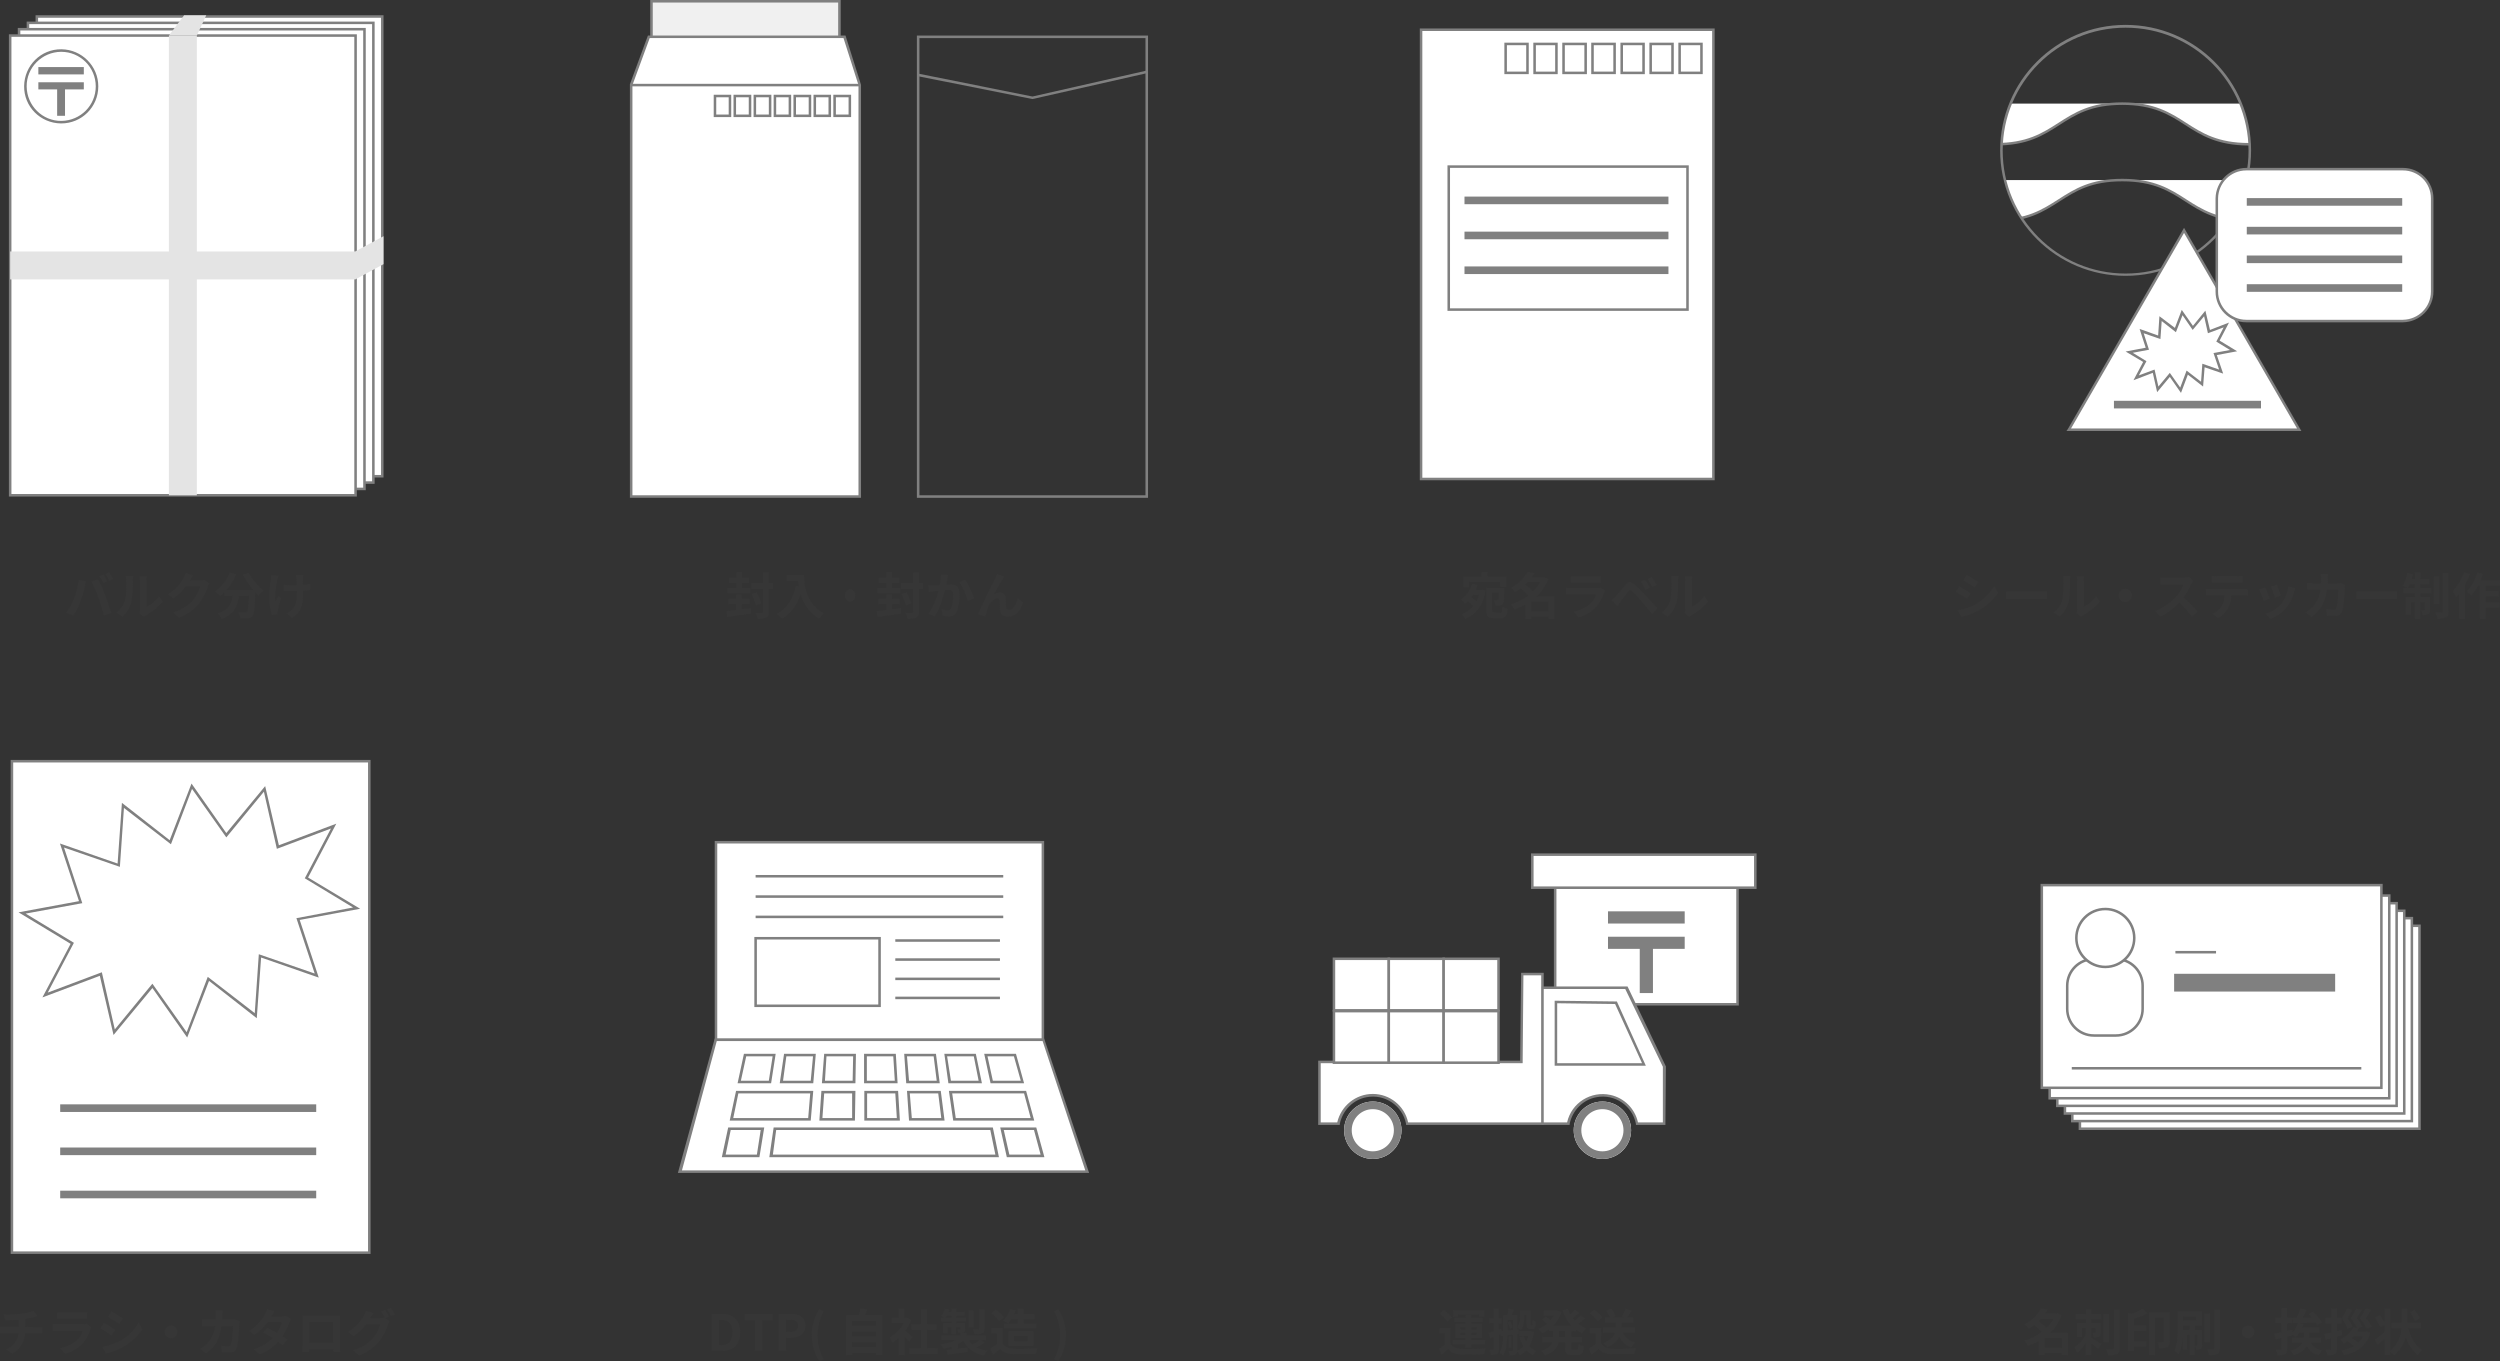 <?xml version="1.0" encoding="utf-8"?>
<!-- Generator: Adobe Illustrator 23.0.2, SVG Export Plug-In . SVG Version: 6.00 Build 0)  -->
<svg version="1.1" id="レイヤー_1" xmlns="http://www.w3.org/2000/svg" xmlns:xlink="http://www.w3.org/1999/xlink" x="0px"
	 y="0px" width="984.3px" height="535.9px" viewBox="0 0 984.3 535.9" style="enable-background:new 0 0 984.3 535.9;"
	 xml:space="preserve">
<rect x="0" y="0" width="984.3" height="535.9" fill="#333333" stroke="none"/>
<style type="text/css">
	.st0{fill:#FFFFFF;stroke:#808080;stroke-miterlimit:10;}
	.st1{fill:#F0F0F0;}
	.st2{fill:#808080;}
	.st3{fill:#FFFFFF;}
	.st4{fill:#E4E4E4;}
	.st5{fill:none;}
	.st6{clip-path:url(#SVGID_2_);}
	.st7{fill:#363636;}
</style>
<title>menu</title>
<g>
	<rect x="14.5" y="6.5" class="st0" width="136" height="181"/>
	<rect x="11" y="9" class="st0" width="136" height="181"/>
	<rect x="7.5" y="11.5" class="st0" width="136" height="181"/>
	<rect x="4" y="14" class="st0" width="136" height="181"/>
	<g>
		<g>
			<rect x="256.5" y="0.5" class="st1" width="74" height="170"/>
			<path class="st2" d="M331,171h-75V0h75V171z M257,170h73V1h-73V170z"/>
		</g>
		<g>
			<polygon class="st3" points="338.5,195.5 248.5,195.5 248.5,33.4 255.5,14.5 332.5,14.5 338.5,33.4 			"/>
			<path class="st2" d="M339,196h-91V33.2l7.1-19.2h77.8l6.1,19.4L339,196L339,196z M249,195h89V33.5L332.1,15h-76.3L249,33.5V195z"
				/>
		</g>
		<path class="st2" d="M452,196h-91V14h91V196z M362,195h89V15h-89V195z"/>
		<rect x="66.5" y="14" class="st4" width="11" height="181"/>
		<polygon class="st4" points="151,104 139.9,110 4,110 4,99 139.9,99 151,93 		"/>
		<polygon class="st2" points="406.5,39 361.4,30 361.6,29 406.5,38 451.4,27.8 451.6,28.8 		"/>
		<rect x="248.5" y="33" class="st2" width="90" height="1"/>
		<polygon class="st4" points="66.5,14 72.5,6 81.2,6 77.5,14 		"/>
		<g>
			<rect x="559.5" y="11.7" class="st3" width="115.1" height="176.9"/>
			<path class="st2" d="M675.1,189.1H559V11.2h116.1V189.1z M560,188.1h114.1V12.2H560V188.1z"/>
		</g>
		<g>
			<rect x="615.6" y="17.3" class="st3" width="8.6" height="11.4"/>
			<path class="st2" d="M624.8,29.2h-9.7V16.8h9.7V29.2z M616.1,28.2h7.7V17.8h-7.7V28.2z"/>
		</g>
		<g>
			<rect x="604.2" y="17.3" class="st3" width="8.6" height="11.4"/>
			<path class="st2" d="M613.3,29.2h-9.6V16.8h9.6V29.2z M604.7,28.2h7.6V17.8h-7.6V28.2z"/>
		</g>
		<g>
			<rect x="592.8" y="17.3" class="st3" width="8.6" height="11.4"/>
			<path class="st2" d="M601.9,29.2h-9.6V16.8h9.6V29.2z M593.3,28.2h7.6V17.8h-7.6V28.2z"/>
		</g>
		<g>
			<rect x="627" y="17.3" class="st3" width="8.6" height="11.4"/>
			<path class="st2" d="M636.2,29.2h-9.7V16.8h9.7V29.2z M627.5,28.2h7.7V17.8h-7.7V28.2z"/>
		</g>
		<g>
			<rect x="638.4" y="17.3" class="st3" width="8.6" height="11.4"/>
			<path class="st2" d="M647.6,29.2H638V16.8h9.6V29.2z M639,28.2h7.6V17.8H639V28.2z"/>
		</g>
		<g>
			<rect x="649.9" y="17.3" class="st3" width="8.6" height="11.4"/>
			<path class="st2" d="M659,29.2h-9.6V16.8h9.6V29.2z M650.4,28.2h7.6V17.8h-7.6V28.2z"/>
		</g>
		<g>
			<rect x="661.3" y="17.3" class="st3" width="8.6" height="11.4"/>
			<path class="st2" d="M670.4,29.2h-9.6V16.8h9.6V29.2z M661.8,28.2h7.6V17.8h-7.6V28.2z"/>
		</g>
		<g>
			<rect x="297.2" y="37.8" class="st3" width="6" height="7.8"/>
			<path class="st2" d="M303.7,46.1h-7v-8.8h7V46.1z M297.7,45.1h5v-6.8h-5V45.1z"/>
		</g>
		<g>
			<rect x="289.4" y="37.8" class="st3" width="6" height="7.8"/>
			<path class="st2" d="M295.8,46.1h-7v-8.8h7V46.1z M289.8,45.1h5v-6.8h-5V45.1z"/>
		</g>
		<g>
			<rect x="281.5" y="37.8" class="st3" width="6" height="7.8"/>
			<path class="st2" d="M287.9,46.1H281v-8.8h6.9V46.1z M282,45.1h4.9v-6.8H282V45.1z"/>
		</g>
		<g>
			<rect x="305.1" y="37.8" class="st3" width="6" height="7.8"/>
			<path class="st2" d="M311.5,46.1h-6.9v-8.8h6.9V46.1z M305.6,45.1h4.9v-6.8h-4.9V45.1z"/>
		</g>
		<g>
			<rect x="312.9" y="37.8" class="st3" width="6" height="7.8"/>
			<path class="st2" d="M319.4,46.1h-7v-8.8h7V46.1z M313.4,45.1h5v-6.8h-5V45.1z"/>
		</g>
		<g>
			<rect x="320.8" y="37.8" class="st3" width="6" height="7.8"/>
			<path class="st2" d="M327.2,46.1h-6.9v-8.8h6.9V46.1z M321.3,45.1h4.9v-6.8h-4.9V45.1z"/>
		</g>
		<g>
			<rect x="328.6" y="37.8" class="st3" width="6" height="7.8"/>
			<path class="st2" d="M335.1,46.1h-7v-8.8h7V46.1z M329.1,45.1h5v-6.8h-5V45.1z"/>
		</g>
		<g>
			<rect x="570.4" y="65.6" class="st3" width="94" height="56.3"/>
			<path class="st2" d="M664.9,122.4h-95V65.1h95V122.4z M570.9,121.4h93V66.1h-93V121.4z"/>
		</g>
		<g>
			<line class="st5" x1="576.6" y1="78.9" x2="656.9" y2="78.9"/>
			<rect x="576.6" y="77.4" class="st2" width="80.3" height="3"/>
		</g>
		<g>
			<line class="st5" x1="576.6" y1="92.7" x2="656.9" y2="92.7"/>
			<rect x="576.6" y="91.2" class="st2" width="80.3" height="3"/>
		</g>
		<g>
			<line class="st5" x1="576.6" y1="106.4" x2="656.9" y2="106.4"/>
			<rect x="576.6" y="104.9" class="st2" width="80.3" height="3"/>
		</g>
		<g>
			<g>
				<rect x="4.7" y="299.7" class="st3" width="140.7" height="193.5"/>
				<path class="st2" d="M145.9,493.7H4.2V299.2h141.7V493.7z M5.2,492.7h139.7V300.2H5.2V492.7z"/>
			</g>
			<g>
				<polygon class="st3" points="120.7,345.6 131.4,325.2 109.4,333.5 104.2,310.6 89.1,328.8 75.5,309.5 67,331.6 48.4,317.1 
					46.7,340.7 24.4,332.9 31.8,355.2 8.7,359.5 28.4,371.4 17.7,391.8 39.7,383.5 44.9,406.4 60,388.2 73.6,407.5 82,385.4 
					100.7,399.9 102.4,376.4 124.7,384.1 117.3,361.8 140.4,357.5 				"/>
				<path class="st2" d="M73.7,408.5L60,389l-15.3,18.5l-5.4-23.3l-22.6,8.5l11.1-21.1L7.3,359.2l23.8-4.4l-7.5-22.7l22.7,7.9
					l1.7-23.9l18.8,14.7l8.6-22.3L89.1,328l15.3-18.5l5.4,23.3l22.6-8.5l-11.1,21.2l20.5,12.3l-23.8,4.4l7.5,22.7l-22.7-7.9
					l-1.7,23.9l-18.8-14.7L73.7,408.5z M60,387.3l13.5,19.1l8.3-21.8l18.5,14.3l1.6-23.2l22,7.6l-7.2-21.8l22.3-4.2l-19-11.5
					l10.3-19.6l-21.3,8l-5.1-22.5l-14.8,18l-13.5-19.1l-8.3,21.8l-18.5-14.3l-1.6,23.2l-22-7.6l7.2,21.9l-22.3,4.1l19,11.5
					l-10.3,19.6l21.3-8l5.1,22.5L60,387.3z"/>
			</g>
			<g>
				<line class="st5" x1="23.7" y1="436.3" x2="124.4" y2="436.3"/>
				<rect x="23.7" y="434.8" class="st2" width="100.8" height="3"/>
			</g>
			<g>
				<line class="st5" x1="23.7" y1="453.3" x2="124.4" y2="453.3"/>
				<rect x="23.7" y="451.8" class="st2" width="100.8" height="3"/>
			</g>
			<g>
				<line class="st5" x1="23.7" y1="470.3" x2="124.4" y2="470.3"/>
				<rect x="23.7" y="468.8" class="st2" width="100.8" height="3"/>
			</g>
		</g>
		<g>
			<g>
				<rect x="281.9" y="331.6" class="st3" width="128.7" height="77.8"/>
				<path class="st2" d="M411.1,409.9H281.4v-78.8h129.7L411.1,409.9L411.1,409.9z M282.4,408.9h127.7v-76.8H282.4V408.9z"/>
			</g>
			<g>
				<g>
					<polygon class="st3" points="428.1,461.3 267.7,461.3 281.8,409.4 410.8,409.4 					"/>
					<path class="st2" d="M428.8,461.8H266.9l14.5-52.9h129.7L428.8,461.8z M268.5,460.8h158.8l-16.8-50.9H282.2L268.5,460.8z"/>
				</g>
				<g>
					<polygon class="st3" points="303.1,426 291.1,426 293.3,415.4 304.8,415.4 					"/>
					<path class="st2" d="M303.6,426.5h-13.2l2.5-11.6h12.5L303.6,426.5z M291.7,425.5h11l1.5-9.6h-10.4L291.7,425.5z"/>
				</g>
				<g>
					<polygon class="st3" points="319.7,426 307.7,426 309.1,415.4 320.6,415.4 					"/>
					<path class="st2" d="M320.2,426.5H307l1.7-11.6h12.5L320.2,426.5z M308.3,425.5h10.9l0.9-9.6h-10.5L308.3,425.5z"/>
				</g>
				<g>
					<polygon class="st3" points="336.3,426 324.2,426 324.9,415.4 336.4,415.4 					"/>
					<path class="st2" d="M336.8,426.5h-13.2l0.9-11.6H337L336.8,426.5z M324.8,425.5h10.9l0.2-9.6h-10.5L324.8,425.5z"/>
				</g>
				<g>
					<polygon class="st3" points="352.8,426 340.8,426 340.7,415.4 352.2,415.4 					"/>
					<path class="st2" d="M353.4,426.5h-13.2v-11.6h12.5L353.4,426.5z M341.3,425.5h11l-0.6-9.6h-10.4V425.5z"/>
				</g>
				<g>
					<polygon class="st3" points="369.4,426 357.4,426 356.5,415.4 368,415.4 					"/>
					<path class="st2" d="M370,426.5h-13.2l-0.8-11.6h12.5L370,426.5z M357.9,425.5h10.9l-1.2-9.6h-10.5L357.9,425.5z"/>
				</g>
				<g>
					<polygon class="st3" points="386,426 373.9,426 372.3,415.4 383.8,415.4 					"/>
					<path class="st2" d="M386.6,426.5h-13.2l-1.6-11.6h12.4L386.6,426.5z M374.4,425.5h10.9l-1.9-9.6h-10.5L374.4,425.5z"/>
				</g>
				<g>
					<polygon class="st3" points="402.5,426 390.5,426 388.1,415.4 399.6,415.4 					"/>
					<path class="st2" d="M403.2,426.5H390l-2.5-11.6H400L403.2,426.5z M390.9,425.5h11l-2.7-9.6h-10.4L390.9,425.5z"/>
				</g>
				<g>
					<polygon class="st3" points="298.5,455.1 284.9,455.1 287.2,444.4 300.2,444.4 					"/>
					<path class="st2" d="M299,455.6h-14.8l2.5-11.7h14.2L299,455.6z M285.7,454.6H298l1.5-9.7h-11.8L285.7,454.6z"/>
				</g>
				<g>
					<polygon class="st3" points="392.6,455.1 303.6,455.1 305.1,444.4 390.4,444.4 					"/>
					<path class="st2" d="M393.3,455.6h-90.4l1.7-11.7h86.3L393.3,455.6z M304.3,454.6h87.6l-2-9.7h-84.3L304.3,454.6z"/>
				</g>
				<g>
					<polygon class="st3" points="410.4,455.1 396.9,455.1 394.5,444.4 407.5,444.4 					"/>
					<path class="st2" d="M411.2,455.6h-14.8l-2.6-11.7H408L411.2,455.6z M397.4,454.6h12.3l-2.6-9.7h-11.9L397.4,454.6z"/>
				</g>
				<g>
					<polygon class="st3" points="318.7,440.7 288,440.7 290.2,430 319.6,430 					"/>
					<path class="st2" d="M319.2,441.2h-31.9l2.5-11.7h30.4L319.2,441.2z M288.7,440.2h29.5l0.8-9.7h-28.3L288.7,440.2z"/>
				</g>
				<g>
					<polygon class="st3" points="336,440.7 323.2,440.7 324,430 336.2,430 					"/>
					<path class="st2" d="M336.6,441.2h-14l0.8-11.7h13.4L336.6,441.2z M323.8,440.2h11.7v-9.7h-11L323.8,440.2z"/>
				</g>
				<g>
					<polygon class="st3" points="353.7,440.7 340.8,440.7 340.8,430 353.1,430 					"/>
					<path class="st2" d="M354.3,441.2h-14v-11.7h13.3L354.3,441.2z M341.4,440.2h11.7l-0.6-9.7h-11.1V440.2z"/>
				</g>
				<g>
					<polygon class="st3" points="371.3,440.7 358.5,440.7 357.7,430 369.9,430 					"/>
					<path class="st2" d="M371.9,441.2h-14l-0.8-11.7h13.3L371.9,441.2z M359,440.2h11.6l-1.2-9.7h-11.2L359,440.2z"/>
				</g>
				<g>
					<polygon class="st3" points="406.5,440.7 375.8,440.7 374.3,430 403.6,430 					"/>
					<path class="st2" d="M407.2,441.2h-31.9l-1.7-11.7H404L407.2,441.2z M376.3,440.2h29.5l-2.6-9.7h-28.3L376.3,440.2z"/>
				</g>
			</g>
			<g>
				<g>
					<line class="st5" x1="297.5" y1="345" x2="395.1" y2="345"/>
					<rect x="297.5" y="344.5" class="st2" width="97.5" height="1"/>
				</g>
				<g>
					<line class="st5" x1="297.5" y1="353" x2="395.1" y2="353"/>
					<rect x="297.5" y="352.5" class="st2" width="97.5" height="1"/>
				</g>
				<g>
					<line class="st5" x1="297.5" y1="361" x2="395.1" y2="361"/>
					<rect x="297.5" y="360.5" class="st2" width="97.5" height="1"/>
				</g>
				<g>
					<rect x="297.5" y="369.4" class="st3" width="48.8" height="26.6"/>
					<path class="st2" d="M346.8,396.5H297v-27.6h49.8V396.5z M298,395.5h47.8v-25.6H298V395.5z"/>
				</g>
				<g>
					<line class="st5" x1="352.5" y1="370.3" x2="393.7" y2="370.3"/>
					<rect x="352.5" y="369.8" class="st2" width="41.2" height="1"/>
				</g>
				<g>
					<line class="st5" x1="352.5" y1="377.8" x2="393.7" y2="377.8"/>
					<rect x="352.5" y="377.3" class="st2" width="41.2" height="1"/>
				</g>
				<g>
					<line class="st5" x1="352.5" y1="385.4" x2="393.7" y2="385.4"/>
					<rect x="352.5" y="384.9" class="st2" width="41.2" height="1"/>
				</g>
				<g>
					<line class="st5" x1="352.5" y1="392.9" x2="393.7" y2="392.9"/>
					<rect x="352.5" y="392.4" class="st2" width="41.2" height="1"/>
				</g>
			</g>
		</g>
		<g>
			<g>
				<rect x="612.3" y="349.5" class="st3" width="71.8" height="45.9"/>
				<path class="st2" d="M684.6,395.9h-72.8V349h72.8V395.9z M612.8,394.9h70.8V350h-70.8V394.9z"/>
			</g>
			<g>
				<path class="st3" d="M519.5,418.1v24.3h7.4c1.3-6.5,7-11.2,13.6-11.2s12.3,4.7,13.5,11.2h53.3v-58.9h-8l-0.3,34.6H519.5z"/>
				<path class="st2" d="M607.8,442.9h-54.2v-0.4c-1.4-7.2-8.4-11.9-15.6-10.5c-5.3,1-9.4,5.2-10.5,10.5v0.4H519v-25.3h79.5
					l0.4-34.6h8.9L607.8,442.9z M554.4,441.9h52.4V384h-7l-0.3,34.6H520v23.3h6.5c1.5-6.5,7.3-11.2,14-11.2
					C547.2,430.7,553,435.4,554.4,441.9L554.4,441.9z"/>
			</g>
			<g>
				<path class="st3" d="M640.2,388.9h-32.9v53.5h10.1c1.2-6.5,6.9-11.2,13.5-11.2s12.3,4.7,13.6,11.2h10.7v-22.5L640.2,388.9z"/>
				<path class="st2" d="M655.7,442.9h-11.6v-0.4c-1.4-7.2-8.4-11.9-15.6-10.5c-5.3,1-9.4,5.2-10.5,10.5v0.4h-11v-54.5h33.8
					l15.1,31.5L655.7,442.9z M644.9,441.9h9.8V420l-14.8-30.6h-32.1v52.5h9.2c1.7-7.7,9.4-12.5,17.1-10.8
					C639.5,432.3,643.7,436.5,644.9,441.9z"/>
			</g>
			<g>
				<circle class="st3" cx="540.5" cy="445" r="11.3"/>
				<path class="st2" d="M540.5,436.7c4.6,0,8.3,3.7,8.3,8.3c0,4.6-3.7,8.3-8.3,8.3s-8.3-3.7-8.3-8.3l0,0
					C532.2,440.4,535.9,436.7,540.5,436.7 M540.5,433.7c-6.2,0-11.3,5.1-11.3,11.3c0,6.2,5.1,11.3,11.3,11.3s11.3-5.1,11.3-11.3l0,0
					C551.8,438.8,546.7,433.7,540.5,433.7z"/>
			</g>
			<g>
				<circle class="st3" cx="630.9" cy="445" r="11.3"/>
				<path class="st2" d="M630.9,436.7c4.6,0,8.3,3.7,8.3,8.3c0,4.6-3.7,8.3-8.3,8.3s-8.3-3.7-8.3-8.3l0,0
					C622.6,440.4,626.3,436.7,630.9,436.7 M630.9,433.7c-6.2,0-11.3,5.1-11.3,11.3c0,6.2,5.1,11.3,11.3,11.3s11.3-5.1,11.3-11.3
					C642.2,438.8,637.1,433.7,630.9,433.7L630.9,433.7z"/>
			</g>
			<g>
				<polygon class="st3" points="612.6,394.5 612.6,419.1 647.2,419.1 636.3,394.8 				"/>
				<path class="st2" d="M648,419.6h-35.9V394l24.5,0.3L648,419.6z M613.1,418.6h33.4l-10.6-23.3l-22.8-0.3L613.1,418.6z"/>
			</g>
			<g>
				<rect x="525.2" y="398.1" class="st3" width="21.6" height="20.3"/>
				<path class="st2" d="M547.3,418.9h-22.6v-21.3h22.6V418.9z M525.7,417.9h20.6v-19.3h-20.6V417.9z"/>
			</g>
			<g>
				<rect x="546.8" y="398.1" class="st3" width="21.6" height="20.3"/>
				<path class="st2" d="M568.9,418.9h-22.6v-21.3h22.6V418.9z M547.3,417.9h20.6v-19.3h-20.6V417.9z"/>
			</g>
			<g>
				<rect x="568.4" y="398.1" class="st3" width="21.6" height="20.3"/>
				<path class="st2" d="M590.5,418.9h-22.6v-21.3h22.6V418.9z M568.9,417.9h20.6v-19.3h-20.6V417.9z"/>
			</g>
			<g>
				<rect x="525.2" y="377.5" class="st3" width="21.6" height="20.3"/>
				<path class="st2" d="M547.3,398.3h-22.6V377h22.6V398.3z M525.7,397.3h20.6V378h-20.6V397.3z"/>
			</g>
			<g>
				<rect x="546.8" y="377.5" class="st3" width="21.6" height="20.3"/>
				<path class="st2" d="M568.9,398.3h-22.6V377h22.6V398.3z M547.3,397.3h20.6V378h-20.6V397.3z"/>
			</g>
			<g>
				<rect x="568.4" y="377.5" class="st3" width="21.6" height="20.3"/>
				<path class="st2" d="M590.5,398.3h-22.6V377h22.6V398.3z M568.9,397.3h20.6V378h-20.6V397.3z"/>
			</g>
			<g>
				<rect x="603.3" y="336.5" class="st3" width="87.8" height="13"/>
				<path class="st2" d="M691.6,350h-88.8v-14h88.8V350z M603.8,349h86.8v-12h-86.8V349z"/>
			</g>
			<path class="st2" d="M663.3,358.8v4.8h-30.2v-4.8H663.3z M663.3,368.8v4.8h-12.5V391h-5.2v-17.4h-12.5v-4.8L663.3,368.8z"/>
		</g>
		<path class="st2" d="M33,26.4v2.9H15.1v-2.9H33z M33,32.4v2.8h-7.4v10.4h-3.1V35.2h-7.4v-2.8H33z"/>
		<g>
			<g>
				<defs>
					<circle id="SVGID_1_" cx="836.9" cy="59.1" r="48.9"/>
				</defs>
				<clipPath id="SVGID_2_">
					<use xlink:href="#SVGID_1_"  style="overflow:visible;"/>
				</clipPath>
				<g class="st6">
					<g>
						<path class="st3" d="M735.8,70.9c25,0,25,16,49.9,16s25-16,49.9-16s24.9,16,49.9,16s24.9-16,49.9-16"/>
						<path class="st2" d="M885.5,87.4c-12.6,0-19-4.1-25.2-8.1s-12.4-7.9-24.7-7.9s-18.3,3.8-24.7,7.9s-12.6,8.1-25.2,8.1
							s-19-4.1-25.2-8.1s-12.3-7.9-24.7-7.9v-1c12.7,0,19.1,4.1,25.2,8.1s12.4,7.9,24.7,7.9s18.3-3.8,24.7-7.9s12.6-8.1,25.2-8.1
							s19,4.1,25.2,8.1s12.4,7.9,24.7,7.9s18.3-3.8,24.6-7.9s12.6-8.1,25.3-8.1v1c-12.4,0-18.4,3.8-24.7,7.9S898.1,87.4,885.5,87.4z
							"/>
					</g>
					<g>
						<path class="st3" d="M735.8,40.8c25,0,25,16,49.9,16s25-16,49.9-16s24.9,16,49.9,16s24.9-16,49.9-16"/>
						<path class="st2" d="M885.5,57.3c-12.6,0-19-4.1-25.2-8.1s-12.4-7.9-24.7-7.9s-18.3,3.8-24.7,7.9s-12.6,8.1-25.2,8.1
							s-19-4.1-25.2-8.1s-12.3-7.9-24.7-7.9v-1c12.7,0,19.1,4.1,25.2,8.1s12.4,7.9,24.7,7.9s18.3-3.8,24.7-7.9s12.6-8.1,25.2-8.1
							s19,4.1,25.2,8.1s12.4,7.9,24.7,7.9s18.3-3.8,24.6-7.9s12.6-8.1,25.3-8.1v1c-12.4,0-18.4,3.8-24.7,7.9S898.1,57.3,885.5,57.3z
							"/>
					</g>
				</g>
			</g>
		</g>
		<path class="st2" d="M836.9,108.6c-27.3,0-49.4-22.1-49.4-49.4s22.1-49.4,49.4-49.4c27.3,0,49.4,22.1,49.4,49.4
			S864.2,108.6,836.9,108.6L836.9,108.6z M836.9,10.9c-26.7,0-48.4,21.7-48.4,48.4s21.7,48.4,48.4,48.4s48.4-21.7,48.4-48.4v-0.1
			C885.2,32.5,863.6,10.9,836.9,10.9z"/>
		<g>
			<polygon class="st3" points="859.9,90.7 814.5,169.2 905.2,169.2 			"/>
			<path class="st2" d="M906.1,169.7h-92.5l0.5-0.7l45.8-79.3L906.1,169.7z M815.4,168.7h89l-44.5-77L815.4,168.7z"/>
		</g>
		<g>
			<path class="st3" d="M884.4,66.6H946c6.4,0,11.6,5.2,11.6,11.6v36.7c0,6.4-5.2,11.6-11.6,11.6h-61.6c-6.4,0-11.6-5.2-11.6-11.6
				V78.2C872.8,71.8,878,66.6,884.4,66.6z"/>
			<path class="st2" d="M946.1,126.9h-61.7c-6.7,0-12.1-5.4-12.1-12.1V78.1c0.1-6.6,5.5-12,12.1-12h61.7c6.6,0,12,5.4,12,12v36.7
				C958.1,121.4,952.7,126.8,946.1,126.9z M884.4,67.1c-6.1,0-11,4.9-11.1,11v36.7c0,6.1,5,11.1,11.1,11.1h61.7
				c6.1-0.1,11-5,11-11.1V78.1c0-6.1-4.9-11-11-11H884.4z"/>
		</g>
		<g>
			<g>
				<line class="st5" x1="884.6" y1="79.5" x2="945.8" y2="79.5"/>
				<rect x="884.6" y="78" class="st2" width="61.2" height="3"/>
			</g>
			<g>
				<line class="st5" x1="884.6" y1="90.8" x2="945.8" y2="90.8"/>
				<rect x="884.6" y="89.3" class="st2" width="61.2" height="3"/>
			</g>
			<g>
				<line class="st5" x1="884.6" y1="102.1" x2="945.8" y2="102.1"/>
				<rect x="884.6" y="100.6" class="st2" width="61.2" height="3"/>
			</g>
			<g>
				<line class="st5" x1="884.6" y1="113.4" x2="945.8" y2="113.4"/>
				<rect x="884.6" y="111.9" class="st2" width="61.2" height="3"/>
			</g>
		</g>
		<g>
			<polygon class="st3" points="873.2,134.3 876.6,128 869.7,130.5 868.1,123.4 863.4,129.1 859.1,123.1 856.5,130 850.7,125.4 
				850.2,132.8 843.2,130.4 845.5,137.3 838.3,138.6 844.4,142.4 841.1,148.7 848,146.1 849.6,153.3 854.3,147.6 858.5,153.6 
				861.2,146.7 867,151.3 867.5,143.9 874.5,146.3 872.2,139.4 879.4,138 			"/>
			<path class="st2" d="M858.7,154.7l-4.4-6.3l-5,6l-1.7-7.6l-7.6,2.9l3.8-7.2l-6.9-4.1l7.9-1.5l-2.4-7.4l7.3,2.6l0.5-7.6l6.1,4.6
				l2.7-7.1l4.4,6.3l4.9-6l1.8,7.6l7.5-2.9l-3.7,7.1l6.9,4.2l-8,1.5l2.5,7.3l-7.3-2.5l-0.6,7.6l-6-4.7L858.7,154.7z M854.3,146.8
				l4.1,5.8l2.5-6.7l5.7,4.4l0.5-7.1l6.6,2.3l-2.2-6.5l6.5-1.2l-5.4-3.3l2.9-5.6l-6.2,2.3l-1.5-6.7l-4.5,5.4l-4-5.8l-2.6,6.7
				l-5.6-4.4l-0.5,7.1l-6.6-2.3l2.1,6.5l-6.4,1.2l5.4,3.3l-3,5.6l6.2-2.3l1.5,6.7L854.3,146.8z"/>
		</g>
		<g>
			<line class="st5" x1="832.3" y1="159.3" x2="890.1" y2="159.3"/>
			<rect x="832.3" y="157.8" class="st2" width="57.9" height="3"/>
		</g>
		<g>
			<g>
				<rect x="818.9" y="364.5" class="st3" width="133.7" height="79.8"/>
				<path class="st2" d="M953.1,444.9H818.4V364h134.7L953.1,444.9L953.1,444.9z M819.4,443.9h132.7V365H819.4V443.9z"/>
			</g>
			<g>
				<rect x="815.9" y="361.5" class="st3" width="133.7" height="79.8"/>
				<path class="st2" d="M950.1,441.9H815.4V361h134.7L950.1,441.9L950.1,441.9z M816.4,440.9h132.7V362H816.4V440.9z"/>
			</g>
			<g>
				<rect x="813" y="358.6" class="st3" width="133.7" height="79.8"/>
				<path class="st2" d="M947.1,438.9H812.5v-80.8h134.6V438.9z M813.5,437.9h132.6v-78.8H813.5V437.9z"/>
			</g>
			<g>
				<rect x="810" y="355.6" class="st3" width="133.7" height="79.8"/>
				<path class="st2" d="M944.1,435.9H809.5v-80.8h134.6V435.9z M810.5,434.9h132.6v-78.8H810.5V434.9z"/>
			</g>
			<g>
				<rect x="807" y="352.6" class="st3" width="133.7" height="79.8"/>
				<path class="st2" d="M941.2,432.9H806.5v-80.8h134.7V432.9z M807.5,431.9h132.7v-78.8H807.5V431.9z"/>
			</g>
			<g>
				<rect x="803.9" y="348.5" class="st3" width="133.7" height="79.8"/>
				<path class="st2" d="M938.1,428.8H803.4V348h134.7L938.1,428.8L938.1,428.8z M804.4,427.8h132.7V349H804.4V427.8z"/>
			</g>
			<g>
				<line class="st5" x1="815.7" y1="420.6" x2="929.6" y2="420.6"/>
				<rect x="815.7" y="420.1" class="st2" width="114" height="1"/>
			</g>
			<g>
				<line class="st5" x1="856" y1="386.9" x2="919.4" y2="386.9"/>
				<rect x="856" y="383.4" class="st2" width="63.4" height="7"/>
			</g>
			<g>
				<path class="st3" d="M824.4,377.6h8.7c5.8,0,10.5,4.7,10.5,10.5v9.1c0,5.8-4.7,10.5-10.5,10.5h-8.7c-5.8,0-10.5-4.7-10.5-10.5
					v-9.1C813.9,382.3,818.6,377.6,824.4,377.6z"/>
				<path class="st2" d="M833.1,408.2h-8.7c-6.1,0-11-4.9-11-11l0,0v-9.1c0-6.1,4.9-11,11-11h8.7c6.1,0,11,4.9,11,11v9.1
					C844.1,403.3,839.2,408.2,833.1,408.2L833.1,408.2z M824.4,378.1c-5.5,0-10,4.5-10,10v9.1c0,5.5,4.5,10,10,10h8.7
					c5.5,0,10-4.5,10-10v-9.1c0-5.5-4.5-10-10-10H824.4z"/>
			</g>
			<g>
				<circle class="st3" cx="828.9" cy="369.3" r="11.4"/>
				<path class="st2" d="M828.9,381.2c-6.6,0-11.9-5.3-11.9-11.9s5.3-11.9,11.9-11.9c6.6,0,11.9,5.3,11.9,11.9
					S835.5,381.2,828.9,381.2L828.9,381.2z M828.9,358.4c-6,0-10.9,4.9-10.9,10.9s4.9,10.9,10.9,10.9s10.9-4.9,10.9-10.9
					S834.9,358.4,828.9,358.4L828.9,358.4L828.9,358.4z"/>
			</g>
			<g>
				<line class="st5" x1="856.5" y1="374.9" x2="872.4" y2="374.9"/>
				<rect x="856.5" y="374.4" class="st2" width="16" height="1"/>
			</g>
		</g>
		<path class="st2" d="M24,48.6C15.9,48.5,9.4,42,9.5,33.9s6.6-14.6,14.7-14.5c8,0.1,14.5,6.6,14.5,14.6c0,8.1-6.5,14.6-14.6,14.6
			H24z M24,20.4c-7.5,0.1-13.6,6.2-13.5,13.7s6.2,13.6,13.7,13.5S37.7,41.5,37.7,34s-6.1-13.6-13.6-13.6H24z"/>
		<g>
			<path class="st7" d="M31,228.3l2.9,0.6c-0.2,0.7-0.4,1.3-0.5,2c-0.4,2-1,4-1.7,5.9c-0.7,2-1.7,3.9-2.9,5.6l-2.8-1.1
				c1.3-1.7,2.3-3.5,3.1-5.5C30,233.4,30.7,230.9,31,228.3z M36,228.9l2.6-0.8c1.1,2.1,2.1,4.2,2.9,6.4c0.7,1.8,1.7,4.9,2.3,6.9
				l-2.9,0.9c-0.6-2.3-1.3-4.6-2.1-6.9C38,233.2,37.1,231,36,228.9L36,228.9z M42.2,228.9l-1.5,0.7c-0.4-1-1-1.9-1.6-2.7l1.6-0.7
				C41.3,227.1,41.8,228,42.2,228.9L42.2,228.9z M44.6,228l-1.6,0.7c-0.4-0.9-0.9-1.8-1.5-2.7l1.5-0.7L44.6,228z"/>
			<path class="st7" d="M45.8,241.2c1.6-1.2,2.8-2.8,3.4-4.7c0.5-1.7,0.5-5.4,0.5-7.8c0.1-0.6,0-1.2-0.2-1.8h2.9
				c0,0.1-0.1,1-0.1,1.8c0.1,2.8-0.1,5.6-0.6,8.4c-0.6,2.2-1.8,4.2-3.5,5.7L45.8,241.2z M54.9,241.5c0.1-0.5,0.2-1,0.2-1.5v-11.4
				c0-0.6-0.1-1.1-0.2-1.7h3c-0.2,0.5-0.3,1.1-0.2,1.7v10.3c2-1,3.7-2.4,4.9-4.2l1.5,2.2c-1.9,2.2-4.1,4-6.7,5.4l-0.8,0.5
				L54.9,241.5z"/>
			<path class="st7" d="M82.4,229.7c-0.3,0.4-0.5,0.9-0.6,1.4c-0.8,2.4-2,4.6-3.5,6.6c-2.1,2.5-4.8,4.4-7.9,5.5l-2.3-2.1
				c3-0.8,5.8-2.5,7.9-4.8c1.3-1.6,2.3-3.4,2.8-5.4h-5.6c-1.4,1.8-3.1,3.4-4.9,4.8l-2.2-1.7c2.5-1.5,4.6-3.7,6.1-6.3
				c0.4-0.7,0.7-1.4,0.9-2.1l2.9,1c-0.5,0.6-0.9,1.3-1.2,2h3.9c0.6,0,1.2-0.1,1.7-0.3L82.4,229.7z"/>
			<path class="st7" d="M97.9,225.5c1.5,2.7,3.5,5.1,5.9,7c-0.8,0.6-1.5,1.3-2,2.1l-1.3-1.3v0.2c-0.2,5.9-0.4,8.2-1.1,9.1
				c-0.5,0.5-1.1,0.9-1.8,0.9h-3c0-0.8-0.3-1.6-0.8-2.3h2.6c0.3,0,0.6-0.1,0.8-0.3c0.4-0.4,0.6-2.2,0.8-6.3h-3.9
				c-0.5,3.8-1.7,7.2-6.8,9.1c-0.4-0.8-0.9-1.6-1.6-2.2c4.5-1.4,5.5-4,5.9-6.9h-3.3v-1.4l-1.6,1.5c-0.6-0.7-1.3-1.3-2-1.9
				c2.6-1.9,4.6-4.4,5.8-7.4l2.5,0.7c-0.9,2.3-2.3,4.4-3.9,6.2h10.6c-1.6-1.9-2.9-3.9-4.1-6L97.9,225.5z"/>
			<path class="st7" d="M109.7,226.7c-0.2,0.5-0.4,1-0.5,1.5c-0.5,2.2-1.2,6.3-0.7,8.7c0.3-0.6,0.6-1.5,1-2.2l1.2,0.7
				c-0.5,1.6-1,3.2-1.3,4.8c-0.1,0.3-0.2,0.6-0.2,0.9c0.1,0.3,0.1,0.5,0.1,0.8l-2.2,0.3c-0.7-2.1-1-4.2-1.1-6.4
				c0-2.6,0.2-5.1,0.6-7.7c0.1-0.6,0.2-1.1,0.2-1.7L109.7,226.7z M122.1,232.3l-2.8,0.3v0.8c0,4.6-0.4,7.4-4.3,9.9l-2.2-1.8
				c0.8-0.3,1.6-0.9,2.2-1.5c1.5-1.6,1.9-3.3,1.9-6.6v-0.7h-5.2v-2.5c1,0.2,1.9,0.2,2.9,0.2h2.2c0-0.9,0-1.7-0.1-2.6
				c0-0.5-0.1-0.9-0.2-1.4h2.9c-0.1,0.5-0.1,0.9-0.1,1.4c-0.1,0.8-0.1,1.7-0.1,2.5l3-0.4L122.1,232.3z"/>
		</g>
		<g>
			<path class="st7" d="M295.7,239.4v2.2l-9.4,1.3l-0.3-2.3l3.8-0.4v-2.3h-3.1v-2.1h3.1v-1.7h2.3v1.7h3v2.1h-3v2L295.7,239.4z
				 M295.4,233.6h-9v-2.1h3.5v-1.9H287v-2.1h2.9v-2.2h2.3v2.2h2.8v2.1h-2.8v1.9h3.2V233.6z M304.4,231.9h-1.7v9c0,1.2-0.2,1.9-1,2.2
				c-1.1,0.4-2.2,0.6-3.4,0.5c-0.2-0.8-0.5-1.6-0.9-2.3h2.5c0.4,0,0.5-0.1,0.5-0.4v-9h-4.6v-2.3h4.6v-4.2h2.3v4.2h1.7V231.9z
				 M297.7,238.4l-1.7-4.5l1.9-0.7c0.7,1.4,1.5,3.2,1.9,4.3L297.7,238.4z"/>
			<path class="st7" d="M316.6,226.4c0,3.7,0.5,10.9,7.7,15.1c-0.7,0.7-1.3,1.4-1.9,2.1c-3.5-2.2-6.1-5.7-7.2-9.7
				c-1.5,4.4-3.8,7.7-7.3,9.7c-0.6-0.7-1.3-1.3-2.1-1.9c4.1-2.1,6.4-5.9,7.5-11.1l1.2,0.3l-0.3-2.2h-4.5v-2.3L316.6,226.4z"/>
			<path class="st7" d="M334.7,231.9c1.4,0.3,2.3,1.6,2,3.1c-0.2,1-1,1.8-2,2c-1.4-0.3-2.3-1.6-2-3.1
				C332.9,232.9,333.7,232.1,334.7,231.9z"/>
			<path class="st7" d="M354.8,239.4v2.2l-9.3,1.3l-0.3-2.3l3.7-0.4v-2.3h-3v-2.1h3v-1.7h2.3v1.7h3.1v2.1h-3.1v2L354.8,239.4z
				 M354.5,233.6h-9v-2.1h3.4v-1.9H346v-2.1h2.9v-2.2h2.3v2.2h2.9v2.1h-2.9v1.9h3.3L354.5,233.6z M363.5,231.9h-1.7v9
				c0,1.2-0.3,1.9-1,2.2c-1.1,0.4-2.3,0.6-3.5,0.5c-0.1-0.8-0.4-1.6-0.8-2.3h2.5c0.3,0,0.5-0.1,0.5-0.4v-9h-4.7v-2.3h4.7v-4.2h2.3
				v4.2h1.7V231.9z M356.7,238.4c-0.3-1.1-1.1-3-1.7-4.5l2-0.7c0.7,1.4,1.3,2.8,1.8,4.3L356.7,238.4z"/>
			<path class="st7" d="M373.4,226.4c-0.2,0.5-0.3,1.1-0.4,1.6c-0.1,0.6-0.3,1.3-0.4,2.1h1.6c2.1,0,3.6,0.9,3.6,3.7
				c0.1,2.4-0.3,4.8-1.1,7.1c-0.6,1.2-1.9,1.9-3.2,1.8c-0.8,0-1.6-0.1-2.4-0.3l-0.4-2.6c0.8,0.3,1.6,0.5,2.4,0.5
				c0.6,0,1.2-0.3,1.4-0.9c0.6-1.7,0.9-3.5,0.8-5.3c0-1.6-0.6-1.8-1.9-1.8h-1.3c-0.8,2.9-2.2,7.5-4,10.4l-2.5-1
				c1.8-2.8,3.1-5.9,3.9-9.1l-1.7,0.2l-2.1,0.3l-0.2-2.7h4.5c0.3-1.4,0.5-2.8,0.5-4.2L373.4,226.4z M380.1,228.3
				c1.4,2.3,2.6,4.7,3.4,7.2l-2.5,1.2c-0.6-2.7-1.8-5.2-3.3-7.5L380.1,228.3z"/>
			<path class="st7" d="M394.8,228c-1,1.4-2.4,4.1-3.4,5.9c0.7-0.4,1.4-0.6,2.2-0.6c1.2-0.1,2.3,0.8,2.4,2c0,0.2,0,0.4,0,0.5
				c0.1,0.9,0,2.5,0.1,3.3c0,0.6,0.6,1.1,1.2,1h0.1c1.6,0,2.7-2.2,3.3-4.6l2.1,1.7c-1,3.4-2.9,5.6-5.9,5.6c-1.6,0.2-3-1-3.2-2.6
				v-0.1c-0.1-1,0-2.6-0.1-3.4s-0.4-1.1-1.1-1.1s-2.5,1.3-3.2,2.9s-1.1,3.3-1.4,4.3l-2.8-0.9c2-4.7,4.2-9.4,6.6-13.9
				c0.2-0.5,0.6-1.2,0.9-2l2.8,1.1L394.8,228z"/>
		</g>
		<g>
			<path class="st7" d="M583.5,232.1l1.4,0.5c-1,5.9-3.8,9.3-8,11.1c-0.4-0.7-0.8-1.3-1.3-1.9c1.7-0.7,3.2-1.7,4.4-3.1
				c-0.6-0.7-1.3-1.4-2-2l-1.1,1l-1.7-1.6c2.1-1.6,3.7-3.8,4.4-6.3l2.2,0.6c-0.2,0.6-0.4,1.2-0.7,1.8h2.4L583.5,232.1z M578.4,231.2
				h-2.3V227h7.2v-1.7h2.4v1.7h7.3v4h-2.4v-1.9h-12.2V231.2z M580,234.2l-0.7,1c0.7,0.4,1.4,0.9,2,1.5c0.5-0.8,0.8-1.6,1-2.5H580z
				 M590.6,241.3c0.7,0,0.8-0.4,0.9-2.4l2.1,0.9c-0.3,2.8-0.9,3.6-2.8,3.6h-2.7c-2.2,0-2.9-0.6-2.9-3.1v-8.9h7.1v0.8
				c-0.1,3.5-0.1,5-0.5,5.5c-0.3,0.4-0.7,0.6-1.2,0.7h-1.9c0-0.7-0.2-1.4-0.5-2.1h1.2l0.5-0.2c0.2-0.9,0.3-1.9,0.2-2.8h-2.6v6.8
				c0,0.9,0.1,1,0.9,1L590.6,241.3z"/>
			<path class="st7" d="M612,243.6h-2.4v-0.8h-6.7v0.8h-2.3V238c-1.4,0.8-2.9,1.4-4.4,2c-0.3-0.8-0.8-1.5-1.3-2.1
				c2.4-0.7,4.8-1.9,6.8-3.4c-0.9-1-1.9-2-3-2.8c-0.7,0.6-1.4,1.1-2.2,1.5c-0.5-0.7-1-1.3-1.6-1.8c2.7-1.4,5-3.5,6.5-6.2l2.7,0.4
				c-0.3,0.6-0.7,1.1-1,1.6h4.8l1.7,0.8c-1,2.6-2.6,5-4.6,6.9h7V243.6z M601.5,229.2l-1,1c1,0.8,2.3,1.8,3.1,2.6
				c1.1-1.1,2-2.3,2.8-3.6H601.5z M609.6,240.7v-3.8h-6.7v3.8H609.6z"/>
			<path class="st7" d="M631.9,232.5c-0.2,0.3-0.3,0.6-0.4,0.9c-0.6,2-1.6,3.8-2.9,5.4c-1.9,2.1-4.4,3.6-7.1,4.3l-1.9-2.3
				c2.5-0.5,4.9-1.6,6.8-3.4c1-0.9,1.6-2.1,2-3.4h-11.8v-2.6h13.5L631.9,232.5z M618.5,226.8h11.7v2.6h-11.7V226.8z"/>
			<path class="st7" d="M636.1,234.8c0.9-0.9,2.4-2.8,3.8-4.4s2.2-1.5,3.8-0.2c1.4,1.3,2.7,2.6,4,4l4.9,5.3l-2.1,2.3l-4.3-5.2
				c-1.1-1.4-2.3-2.6-3.6-3.8c-0.7-0.6-1-0.6-1.6,0.1l-3,4l-1.2,1.8l-2.3-2.4L636.1,234.8z M649.6,231.4l-1.8,0.8
				c-0.5-1.1-1.1-2.2-1.8-3.2l1.7-0.7C648.4,229.3,649,230.3,649.6,231.4L649.6,231.4z M652.3,230.3l-1.8,0.8
				c-0.5-1.1-1.1-2.1-1.8-3.1l1.6-0.8C651,228.2,651.7,229.2,652.3,230.3z"/>
			<path class="st7" d="M654.2,241.2c1.6-1.2,2.8-2.8,3.4-4.7c0.5-1.7,0.5-5.4,0.5-7.8c0-0.6,0-1.2-0.1-1.8h2.9
				c-0.2,0.6-0.2,1.2-0.2,1.8c0,2.3,0,6.5-0.6,8.4c-0.6,2.2-1.8,4.2-3.5,5.7L654.2,241.2z M663.3,241.5c0.1-0.5,0.2-1,0.2-1.5v-11.4
				c0.1-0.6,0-1.2-0.2-1.7h3c-0.1,0.6-0.2,1.1-0.2,1.7v10.3c2-1,3.7-2.4,4.9-4.2l1.5,2.2c-1.9,2.2-4.1,4-6.7,5.4l-0.8,0.5
				L663.3,241.5z"/>
		</g>
		<g>
			<path class="st7" d="M14.9,522.6h1.8v2.4H9.9c-0.2,3.4-2.2,6.4-5.1,8l-2.5-1.7c2.7-1,4.7-3.5,5-6.4H0v-2.5h7.4v-2.8l-5.3,0.3
				l-0.6-2.3c2.2,0,4.5-0.1,6.7-0.3c1.7-0.2,3.3-0.6,4.9-1.2l1.7,2.1l-1.6,0.4c-1.1,0.3-2.2,0.5-3.3,0.7v3.1L14.9,522.6z"/>
			<path class="st7" d="M35.9,522.5l-0.3,0.8c-0.6,2-1.6,3.9-2.9,5.5c-1.9,2.1-4.4,3.5-7.1,4.2l-1.9-2.2c2.5-0.5,4.9-1.6,6.8-3.4
				c1-0.9,1.6-2.1,2-3.4H20.7v-2.6h12.1l1.4-0.2L35.9,522.5z M22.5,516.8h11.8v2.5H22.5V516.8z"/>
			<path class="st7" d="M45.4,523.6l-1.5,2.2c-1.4-1-2.9-1.9-4.4-2.8l1.4-2.2C42.2,521.5,44.4,522.9,45.4,523.6z M47,528.1
				c3.2-1.7,5.8-4.3,7.6-7.4l1.5,2.7c-2,2.9-4.7,5.3-7.8,7c-2,1.2-4.3,2-6.6,2.5l-1.4-2.6C42.6,529.9,44.9,529.1,47,528.1z
				 M48.4,519.1l-1.5,2.2c-1.4-1-2.9-1.9-4.4-2.8l1.4-2.2C45.2,517,47.4,518.4,48.4,519.1z"/>
			<path class="st7" d="M67.4,521.9c1.4,0.1,2.5,1.2,2.4,2.6c-0.1,1.4-1.2,2.5-2.6,2.4c-1.3-0.1-2.4-1.2-2.4-2.5
				C64.8,523,65.9,521.9,67.4,521.9L67.4,521.9z"/>
			<path class="st7" d="M94.4,520.3c-0.1,0.4-0.2,0.7-0.2,1.1c0,2.1-0.3,7.6-1.1,9.6c-0.4,1-1.5,1.6-2.6,1.5h-3.2l-0.3-2.7l2.7,0.3
				c0.5,0.1,1-0.2,1.2-0.7c0.5-1.2,0.8-5.2,0.8-7.3h-4.5c-0.7,5.2-2.5,8.3-6.1,10.8l-2.3-1.9c1-0.5,1.9-1.1,2.6-1.9
				c1.9-1.8,2.8-4,3.3-7h-5.2v-2.6h5.4v-1.7c0-0.6,0-1.2-0.1-1.8h2.9c-0.1,0.6-0.1,1.2-0.1,1.8c-0.1,0.6-0.1,1.1-0.1,1.7h5.2
				L94.4,520.3z"/>
			<path class="st7" d="M114.6,519.3c-0.2,0.4-0.5,0.9-0.7,1.4c-0.6,1.9-1.5,3.7-2.7,5.4l1.9,1.3l-1.8,2.3l-1.8-1.4
				c-2,2.2-4.5,3.9-7.3,4.9l-2.3-2c2.8-0.8,5.4-2.3,7.4-4.4c-1.2-0.8-2.4-1.5-3.7-2.2l1.7-1.9l3.7,2.1c0.9-1.3,1.5-2.7,2-4.2h-5.6
				c-1.5,1.9-3.2,3.6-5.2,5l-2.1-1.6c2.6-1.6,4.7-3.8,6.2-6.5c0.4-0.7,0.7-1.4,0.9-2.1l2.9,0.9c-0.4,0.6-0.8,1.3-1.2,2h4l1.7-0.2
				L114.6,519.3z"/>
			<path class="st7" d="M133.9,529.5v2.7h-2.7v-1h-9.5v1H119c0.1-0.9,0.1-1.8,0.1-2.7v-11.6h14.8V529.5z M121.7,520.5v8.2h9.5v-8.2
				H121.7z"/>
			<path class="st7" d="M151.7,519.1l1.7,1c-0.2,0.4-0.5,0.9-0.7,1.4c-1.6,5.7-5.8,10.3-11.4,12.2l-2.3-2.1c3.1-0.8,5.9-2.5,8-4.9
				c1.3-1.6,2.2-3.4,2.8-5.4h-5.6c-1.4,1.9-3.1,3.5-5,4.8l-2.2-1.7c2.6-1.5,4.7-3.7,6.2-6.3c0.4-0.6,0.7-1.3,0.9-2l2.9,0.9l-1.3,2
				h3.9l1.7-0.2h0.2c-0.4-0.7-1-1.8-1.5-2.5l1.6-0.6c0.6,0.9,1.1,1.8,1.6,2.7L151.7,519.1z M153.9,514.9c0.6,0.9,1.1,1.8,1.6,2.7
				l-1.6,0.6c-0.4-0.9-0.9-1.8-1.5-2.7L153.9,514.9z"/>
		</g>
		<g>
			<path class="st7" d="M280.2,517.3h4c4.4,0,7.2,2.3,7.2,7.3s-2.8,7.3-7,7.3h-4.2V517.3z M284,529.6c2.7,0,4.4-1.5,4.4-5
				s-1.7-4.9-4.4-4.9h-0.9v9.9H284z"/>
			<path class="st7" d="M297.2,519.8h-4.1v-2.5h11.1v2.5h-4.1v12.1h-2.9V519.8z"/>
			<path class="st7" d="M306.6,517.3h4.7c3.3,0,5.8,1.2,5.8,4.6s-2.5,4.8-5.7,4.8h-1.9v5.2h-2.9V517.3z M311.2,524.4
				c2,0,3-0.8,3-2.5s-1.1-2.3-3.1-2.3h-1.6v4.8H311.2z"/>
			<path class="st7" d="M319.6,525.7c0-3.6,1-7.1,2.9-10.2l1.8,0.8c-1.6,2.9-2.4,6.1-2.4,9.4c0,3.3,0.8,6.5,2.4,9.4l-1.8,0.8
				C320.6,532.8,319.6,529.3,319.6,525.7z"/>
			<path class="st7" d="M347.4,517.8v15.8h-2.5v-1h-9.4v1h-2.4v-15.8h5.1c0.2-0.9,0.4-1.8,0.5-2.6l2.8,0.3l-0.9,2.3H347.4z
				 M335.5,520v2h9.4v-2H335.5z M335.5,524.2v2h9.4v-2H335.5z M344.9,530.4v-2h-9.4v2H344.9z"/>
			<path class="st7" d="M357.9,528.3c-0.5-0.8-1.1-1.5-1.8-2.1v7.4h-2.3v-6.8c-0.8,0.7-1.6,1.3-2.4,1.9c-0.3-0.8-0.7-1.5-1.1-2.2
				c2.3-1.3,4.2-3.2,5.5-5.5H351v-2.1h2.8v-3.7h2.3v3.7h1.3l1.4,0.8c-0.6,1.5-1.4,2.9-2.4,4.2l2.9,2.5L357.9,528.3z M369.2,530.8
				v2.2H358v-2.2h4.6v-7.2h-3.8v-2.3h3.8v-5.9h2.4v5.9h3.7v2.3H365v7.2H369.2z"/>
			<path class="st7" d="M387.7,528.7c-1.1,0.7-2.2,1.3-3.3,1.8c1.4,0.6,2.8,1.1,4.3,1.3c-0.5,0.5-1,1.2-1.3,1.9
				c-4.1-0.8-6.5-2.7-8-5.8l-2.3,1.4v1.7l3.9-0.5v1.8l-7.9,1.1l-0.3-1.9l1.9-0.2v-1.1l-3.2,0.8c-0.4-0.6-0.8-1.2-1.3-1.7
				c2.1-0.2,4.2-0.8,6.1-1.6h-5.7v-1.9h7.6v-1h-0.8c-0.1-0.5-0.3-0.9-0.5-1.3h1c0.2,0,0.3-0.1,0.3-0.2v-0.8h-1.7v2.8h-1.9v-2.8h-1.5
				v2.4h-1.8V521h3.3v-0.7h-4.1v-1.5h1.2l-1.2-0.7c0.7-0.8,1.2-1.8,1.5-2.9l1.8,0.5c-0.1,0.3-0.2,0.6-0.4,0.8h1.2v-1.3h1.9v1.3h3.3
				v1.5h-3.3v0.8h3.8v1.5h-3.8v0.7h3.5v2.3c0,0.7-0.1,1.1-0.6,1.3l-0.9,0.2h2v1h7.7v1.9h-1.9L387.7,528.7z M374.7,518.8V518h-1.9
				l-0.5,0.8H374.7z M383.3,522.6h-2V516h2V522.6z M381.5,527.7c0.3,0.6,0.8,1.2,1.3,1.7c1-0.5,1.9-1.1,2.8-1.7H381.5z M387.6,523.2
				c0,1-0.2,1.5-0.9,1.8c-1,0.3-2,0.4-3,0.3c-0.1-0.6-0.4-1.2-0.7-1.8h2.1c0.3,0,0.4-0.1,0.4-0.3v-7.8h2.1V523.2z"/>
			<path class="st7" d="M394.8,529c0.8,1.4,2.3,1.9,4.3,2s6.8,0,9.4-0.2c-0.3,0.8-0.6,1.6-0.7,2.4h-8.7c-2.4-0.1-4-0.6-5.3-2.1
				l-2.8,2.3l-1.2-2.4c0.9-0.5,1.8-1.2,2.7-1.8V525h-2.2v-2.1h4.5L394.8,529z M393.4,520.2c-0.9-1.2-1.9-2.2-3.1-3.1l1.7-1.4
				c1.3,0.8,2.4,1.8,3.3,3L393.4,520.2z M396.9,521.1c-0.6-0.5-1.3-0.8-2-1.1c1.4-1.2,2.3-2.8,2.8-4.6l2.2,0.5l-0.6,1.5h1.4v-2.2
				h2.3v2.2h4.3v2H403v1.7h5.1v1.9h-12.7v-1.9L396.9,521.1z M398.2,519.4c-0.4,0.6-0.8,1.2-1.3,1.7h3.8v-1.7H398.2z M397,529.9v-5.8
				h9.9v5.8H397z M399.3,528h5.2v-2h-5.2V528z"/>
			<path class="st7" d="M415,535.1c1.6-2.9,2.4-6.1,2.4-9.4c0-3.3-0.8-6.5-2.4-9.4l1.7-0.8c2,3,3,6.6,3,10.2c0,3.6-1,7.2-3,10.2
				L415,535.1z"/>
		</g>
		<g>
			<path class="st7" d="M571.1,529.1c0.8,1.4,2.2,1.9,4.2,2s7,0,9.7-0.2c-0.3,0.7-0.5,1.5-0.7,2.3c-2.4,0.1-6.6,0.2-9,0.1
				s-3.9-0.7-5.1-2.2l-2.6,2.3l-1.1-2.3c0.8-0.5,1.6-1.1,2.4-1.8V525h-2.2v-2.1h4.4L571.1,529.1z M569.8,520.3
				c-0.9-1.2-1.9-2.3-3-3.2l1.8-1.4c1.1,0.9,2.2,2,3.1,3.1L569.8,520.3z M577,529.4h-5.1v-1.7h5.1v-0.8h-4v-5.7h4v-0.7h-4.4v-1.6
				h4.4v-1.1h2.3v1.1h4.5v1.6h-4.5v0.7h4.2v5.7h-4.2v0.8h5.4v1.7h-5.4v1.3H577V529.4z M574.1,518.5h-2v-2.7h12.4v2.7h-2.2v-1h-8.2
				V518.5z M575,523.4h2v-0.8h-2V523.4z M577,525.5v-0.7h-2v0.7H577z M579.3,522.6v0.8h2.1v-0.8H579.3z M581.4,524.8h-2.1v0.7h2.1
				V524.8z"/>
			<path class="st7" d="M604,524.4c-0.3,2-0.9,3.9-1.9,5.6c0.8,0.8,1.8,1.5,2.8,2c-0.5,0.4-1,1-1.3,1.6c-1-0.5-2-1.1-2.7-2
				c-0.7,0.9-1.5,1.5-2.5,2c-0.3-0.6-0.6-1.1-1.1-1.5c0,0.5-0.2,0.9-0.6,1.2c-0.7,0.3-1.5,0.4-2.3,0.3c-0.1-0.6-0.2-1.2-0.5-1.8h1.5
				c0.2,0,0.3,0,0.3-0.3v-6l-2.2,0.2c-0.1,2.6-0.4,5.8-1.7,8c-0.4-0.4-0.9-0.8-1.4-1.1c1.1-1.9,1.3-4.5,1.4-6.7h-1v-0.6l-0.7,0.3
				v5.6c0.1,0.7-0.2,1.4-0.7,1.9c-0.8,0.3-1.6,0.5-2.4,0.4c-0.1-0.7-0.3-1.4-0.6-2h1.4c0.2,0,0.3-0.1,0.3-0.3v-4.8l-1.4,0.5
				l-0.6-2.1l2-0.7V521h-1.7v-2h1.7v-3.8h2v3.8h1.1v2.1h-1.1v2.4l0.9-0.4l0.2,0.9h0.6v-6.2h1.6c0.2-0.9,0.4-1.7,0.5-2.6l2.2,0.5
				l-0.9,2.1h2.2v5.7h0.6v1.8h-0.6v6.2c0,0.2,0,0.3-0.1,0.4c0.9-0.4,1.8-1.1,2.4-1.9c-0.6-1.1-1.1-2.4-1.5-3.6l1.7-0.4
				c0.3,0.8,0.6,1.5,1,2.2c0.3-0.7,0.6-1.4,0.8-2.2h-3.5v-1.9h4.6L604,524.4z M595.7,523.6v-4h-2.2v4.2L595.7,523.6z M594.6,520.1
				c0.4,0.8,0.7,1.6,1,2.4l-1.1,0.7c-0.2-0.7-0.6-1.8-0.9-2.6L594.6,520.1z M595.1,530.7H594v-4.5h1.1V530.7z M600.1,518.8
				c0,1.5-0.2,3.6-1.3,4.9c-0.4-0.4-0.9-0.8-1.4-1.1c0.7-1.2,1.1-2.5,1-3.9V516h4.3v5.7h0.5c0.1,0,0.1-0.1,0.2-0.4v-1.6
				c0.4,0.3,0.8,0.5,1.3,0.7c0,0.7-0.1,1.3-0.2,2c-0.1,0.3-0.3,0.5-0.5,0.7l-0.8,0.2h-0.8c-0.4,0-0.7-0.2-1-0.4
				c-0.3-0.3-0.4-0.7-0.4-1.8v-3.4h-0.9L600.1,518.8z"/>
			<path class="st7" d="M618.7,524.1v2.2h4.2v2.2h-4.2v2.1c0,0.7,0.1,0.8,0.6,0.8h1.5c0.5,0,0.6-0.4,0.7-2.2
				c0.6,0.4,1.3,0.7,2.1,0.9c-0.2,2.6-0.8,3.4-2.5,3.4h-2.2c-2.1,0-2.7-0.7-2.7-2.9v-2.1h-2.5c-0.5,2-1.8,4-5.4,5.2
				c-0.4-0.7-0.9-1.3-1.5-1.9c2.7-0.8,3.9-2,4.4-3.3h-3.9v-2.2h4.2v-2.2h-1.7v-0.7c-0.8,0.6-1.7,1.2-2.6,1.6
				c-0.4-0.6-0.9-1.2-1.4-1.8c1.2-0.5,2.3-1.2,3.3-2l-2-1.7l1.5-1.2l1.9,1.5c0.5-0.6,0.9-1.2,1.2-1.8h-4v-2h5.6l1.5,0.7
				c-0.7,2-1.8,3.8-3.2,5.3h7.1c-1.6-1.8-2.8-3.8-3.5-6.1l2.1-0.6c0.2,0.8,0.6,1.5,1,2.2c0.6-0.6,1.2-1.2,1.7-1.9l1.8,1.3l-2.5,2.1
				l0.8,1l2.3-2.1l1.7,1.2l-2.6,2.1c0.9,0.8,1.9,1.4,3,1.8c-0.6,0.6-1.1,1.3-1.6,2c-0.8-0.4-1.6-0.9-2.4-1.4v0.6L618.7,524.1z
				 M616.2,524.1h-2.4v2.2h2.4V524.1z"/>
			<path class="st7" d="M630.4,529c0.9,1.4,2.3,1.9,4.4,2s6.7,0,9.3-0.2c-0.3,0.8-0.5,1.6-0.7,2.4h-8.7c-2.4-0.1-4-0.6-5.3-2.1
				c-0.8,0.7-1.7,1.5-2.8,2.3l-1.1-2.4l2.7-1.8V525h-2.3v-2.1h4.5L630.4,529z M629.1,520.2c-0.9-1.2-2-2.2-3.2-3.1l1.7-1.4
				c1.3,0.8,2.4,1.8,3.3,3L629.1,520.2z M639,524.8c0.9,1.9,2.7,3.3,4.8,3.7c-0.6,0.6-1.1,1.3-1.5,2c-2.1-0.7-3.8-2.2-4.7-4.1
				c-1.1,1.8-2.8,3.3-4.8,4c-0.4-0.6-1-1.2-1.6-1.6c3-1.2,4.2-2.6,4.6-4h-4.6v-2.2h4.9v-1.8h-4.2v-2.1h2c-0.4-0.9-0.9-1.8-1.5-2.6
				l2-0.9c0.7,0.9,1.3,1.9,1.7,3l-1,0.5h4.4l-1-0.4c0.6-1,1.1-2,1.6-3.1l2.4,0.8c-0.6,0.9-1.2,1.8-1.9,2.7h2.5v2.1h-4.7v1.8h5.3v2.2
				L639,524.8z"/>
		</g>
		<g>
			<path class="st7" d="M814.2,533.6h-2.4v-0.8h-6.7v0.8h-2.4V528c-1.4,0.8-2.8,1.4-4.3,1.9c-0.4-0.8-0.8-1.5-1.4-2.1
				c2.5-0.7,4.9-1.8,6.9-3.4l-3-2.7c-0.7,0.6-1.4,1.1-2.2,1.5c-0.4-0.7-1-1.3-1.6-1.8c2.8-1.4,5-3.6,6.5-6.3l2.6,0.5
				c-0.2,0.5-0.6,1-0.9,1.6h4.4l0.4-0.2l1.6,0.9c-1,2.6-2.5,5-4.5,6.9h7L814.2,533.6z M803.6,519.2l-0.9,1c1,0.8,2.3,1.8,3.1,2.6
				c1.1-1.1,2-2.3,2.8-3.6H803.6z M811.8,530.7v-3.8h-6.7v3.8H811.8z"/>
			<path class="st7" d="M823.4,517.4h3.9v2h-3.9v1.5h3.7v3.7c0,0.9-0.1,1.4-0.6,1.7c-0.7,0.3-1.5,0.4-2.2,0.3
				c-0.1-0.6-0.3-1.2-0.5-1.8h1.1c0.1,0,0.2,0,0.2-0.2v-1.7h-1.7v3.8l3.9,2.4l-1.2,2c-0.6-0.6-1.7-1.4-2.7-2.2v4.7h-2.2v-4.8
				c-0.9,1.5-2.1,2.8-3.4,3.9c-0.3-0.8-0.6-1.5-1.1-2.2c1.9-1.3,3.5-3.1,4.5-5.2v-2.4h-1.5v3.5h-2v-5.5h3.5v-1.5h-4v-2h4v-2h2.2
				V517.4z M830.4,528.4h-2.2v-11.1h2.2V528.4z M834.6,515.6v15.2c0,1.3-0.3,2-1,2.3c-1.2,0.4-2.4,0.6-3.6,0.5
				c-0.2-0.8-0.4-1.6-0.8-2.4h2.6c0.4,0,0.5-0.2,0.5-0.5v-15.1H834.6z"/>
			<path class="st7" d="M845.5,517.2c-1.7,0.8-3.5,1.5-5.3,2v2.6h4.8v2.3h-4.8v3.9h4.8v2.2h-4.8v1.6h-2.4v-15l1.3,0.5
				c1.6-0.5,3.1-1.2,4.5-2.1L845.5,517.2z M854.3,528.1c0.1,0.9-0.3,1.8-1,2.3c-1,0.4-2,0.6-3.1,0.5c-0.2-0.9-0.4-1.7-0.8-2.5h2.1
				c0.3,0,0.4-0.1,0.4-0.3v-9.2h-3.5v14.7h-2.3v-17h8.2L854.3,528.1z"/>
			<path class="st7" d="M867,529.5c0,0.8-0.1,1.3-0.5,1.6c-0.5,0.3-1.2,0.4-1.8,0.4c-0.1-0.6-0.3-1.2-0.6-1.8h0.9
				c0.2,0,0.2-0.1,0.2-0.2v-3.9h-1.1v8h-2v-8h-1v5.9h-1.7v-5.4c-0.1,2.4-0.6,4.9-1.6,7.1l-1.7-1.3c1.2-2.6,1.3-6.4,1.3-9.2v-6.4h9.5
				v5.7h-2.8v1.6h2.9L867,529.5L867,529.5z M859.5,518.3v1.6h5.2v-1.6H859.5z M862.1,523.6V522h-2.6v1.6H862.1z M870.1,528.5h-2.2
				v-11.4h2.2V528.5z M874,515.6v15.2c0,1.3-0.2,1.9-0.9,2.3c-1.1,0.4-2.2,0.6-3.4,0.5c-0.1-0.8-0.4-1.6-0.7-2.4h2.4
				c0.3-0.1,0.4-0.1,0.4-0.5v-15.1H874z"/>
			<path class="st7" d="M885.2,521.9c1.4,0.1,2.5,1.2,2.4,2.6c-0.1,1.4-1.2,2.5-2.6,2.4c-1.3-0.1-2.4-1.2-2.4-2.5
				C882.6,523,883.7,521.9,885.2,521.9C885.1,521.9,885.2,521.9,885.2,521.9z"/>
			<path class="st7" d="M909.8,528.7c1,1.6,2.6,2.7,4.5,3c-0.6,0.5-1,1.2-1.4,1.9c-2-0.5-3.7-1.8-4.6-3.6c-0.9,1.4-2.4,2.6-5.2,3.6
				c-0.3-0.7-0.7-1.3-1.3-1.8c2.7-0.8,4-1.9,4.7-3.1h-4.1v-2.1h4.7v-1.9h-1.8c-0.4,0.6-0.8,1.2-1.3,1.8l-1.2-0.9l0,0l-2.3,0.7v4.8
				c0,1.1-0.2,1.7-0.8,2.1c-1,0.3-2,0.5-3,0.4c-0.2-0.7-0.4-1.5-0.6-2.2h1.8c0.2-0.1,0.3-0.1,0.3-0.4v-4.2l-2.2,0.6l-0.6-2.3
				l2.8-0.6V521h-2.4v-2.2h2.4v-3.7h2.3v3.7h1.9v2.2h-1.9v3l2-0.5l0.2,1.2c0.9-1.1,1.6-2.3,2-3.7h-2l-0.2-2.1h1.7
				c0.6-1.2,1.1-2.5,1.5-3.8l2.4,0.6c-0.4,1-1,2.1-1.5,3.1h3.6l-1.2-1.4l1.7-1c1.3,1.2,2.5,2.7,3.5,4.2l-1.9,1.2
				c-0.1-0.3-0.4-0.7-0.6-1.1l-6.4,0.3l1.6,0.3c-0.1,0.5-0.3,1-0.5,1.4h6.8v2h-4v1.9h4.7v2.1H909.8z"/>
			<path class="st7" d="M922.2,525.7l-2.1,0.6v4.9c0,1.1-0.2,1.6-0.9,2c-0.9,0.4-1.9,0.5-2.9,0.4c-0.1-0.7-0.4-1.4-0.7-2.1h1.8
				c0.3,0,0.4-0.1,0.4-0.3v-4.3l-2.1,0.6l-0.6-2.3l2.7-0.5v-3.6h-2.3v-2.2h2.3v-3.7h2.3v3.7h1.8v2.2h-1.8v3l1.8-0.5L922.2,525.7z
				 M931.8,524.2l1.5,0.6c-1.6,5.3-5.4,7.7-10.4,8.8c-0.3-0.7-0.7-1.3-1.1-1.9c1.8-0.3,3.4-0.9,5-1.7c-0.8-0.7-1.6-1.3-2.5-1.9
				l-1.6,0.9c-0.3-0.6-0.8-1.2-1.3-1.7c2.2-0.9,4-2.6,5.2-4.7l1.4,0.2c-0.7-1.4-1.5-2.6-2.5-3.8c0.9-1.2,1.6-2.5,2.2-3.8l2.2,0.5
				c-0.6,1.2-1.4,2.2-2,3.2c0.8,1.1,1.6,2.2,2.3,3.4l-1.8,0.6h0.4c-0.2,0.5-0.5,0.9-0.8,1.3L931.8,524.2L931.8,524.2z M924.3,523.2
				c-0.6-1.5-1.4-2.9-2.3-4.2c0.8-1.2,1.5-2.5,2.1-3.8l2.1,0.5c-0.6,1.1-1.2,2.2-1.9,3.3c0.8,1.1,1.5,2.3,2.1,3.5L924.3,523.2z
				 M926.5,526.2l-0.5,0.6l2.5,1.8c0.8-0.6,1.4-1.5,1.8-2.4L926.5,526.2z M931.8,523.2c-0.7-1.5-1.6-2.9-2.7-4.2
				c0.9-1.2,1.6-2.5,2.3-3.8l2.2,0.5c-0.7,1.2-1.4,2.3-2.1,3.3c0.9,1,1.7,2.2,2.4,3.4L931.8,523.2z"/>
			<path class="st7" d="M948.2,523c1,3.7,2.8,6.9,5.5,8.6c-0.7,0.5-1.3,1.2-1.7,2c-2.3-1.8-3.9-4.3-4.8-7.1
				c-0.8,2.8-2.3,5.2-4.5,7.1l-1.6-1.3v1.3h-2.3v-6.4l-2.6,2.3l-1.2-2c0.9-0.7,2.4-1.8,3.8-3.1v-2.8l-1.6,1
				c-0.6-1.3-1.3-2.6-2.1-3.8l1.8-1.1c0.7,0.9,1.3,1.9,1.9,2.9v-5.4h2.3v16.6c2.6-2.2,4.2-5.4,4.4-8.8h-3.9v-2.3h4v-5.4h2.3v5.4h5.2
				v2.3H948.2z M950.9,520.1c-0.6-1.2-1.3-2.4-2-3.5l1.7-0.9c0.8,1,1.6,2.1,2.2,3.3L950.9,520.1z"/>
		</g>
		<g>
			<path class="st7" d="M775.9,233.6l-1.4,2.2c-1.2-0.8-3.2-2.1-4.5-2.8l1.4-2.2C772.7,231.5,774.9,232.9,775.9,233.6z M777.5,238.1
				c3.2-1.8,5.8-4.3,7.7-7.4l1.5,2.7c-3.4,4.9-8.6,8.3-14.4,9.5l-1.5-2.6C773.1,239.9,775.4,239.2,777.5,238.1z M778.9,229.1
				l-1.4,2.2c-1.1-0.7-3.2-2.1-4.5-2.8l1.4-2.2L778.9,229.1z"/>
			<path class="st7" d="M789.9,232.8h16v3.1h-16V232.8z"/>
			<path class="st7" d="M808.5,241.2c1.6-1.2,2.8-2.8,3.4-4.7c0.5-1.7,0.5-5.4,0.5-7.8c0-0.6,0-1.2-0.1-1.8h2.9
				c-0.2,0.6-0.2,1.2-0.2,1.8c0,2.3,0,6.5-0.6,8.4c-0.6,2.2-1.8,4.2-3.5,5.7L808.5,241.2z M817.6,241.5c0.1-0.5,0.2-1,0.2-1.5v-11.4
				c0.1-0.6,0-1.2-0.2-1.7h3c-0.1,0.6-0.2,1.1-0.2,1.7v10.3c2-1,3.7-2.4,4.9-4.2l1.5,2.2c-1.9,2.2-4.1,4-6.7,5.4l-0.8,0.5
				L817.6,241.5z"/>
			<path class="st7" d="M837.3,231.9c1.4,0.3,2.3,1.6,2,3.1c-0.2,1-1,1.8-2,2c-1.4,0.3-2.8-0.6-3.1-2s0.6-2.8,2-3.1
				C836.6,231.8,837,231.8,837.3,231.9z"/>
			<path class="st7" d="M863.5,228.6l-0.7,1.2c-0.8,1.9-1.8,3.7-3.1,5.4c2,1.7,3.8,3.6,5.5,5.6l-2.2,2c-1.5-2-3.2-3.9-5-5.6
				c-2.1,2.3-4.6,4.2-7.4,5.6l-2-2.2c3.1-1.3,5.8-3.2,8.1-5.6c1.3-1.4,2.3-3,2.9-4.8h-9v-2.8h9.3l2-0.2L863.5,228.6z"/>
			<path class="st7" d="M883.3,232h1.7v2.5h-6.5c0,1.7-0.5,3.5-1.3,5c-0.9,1.6-2.2,3-3.9,3.8l-2.3-1.7c1.5-0.5,2.7-1.5,3.6-2.8
				c0.8-1.3,1.2-2.8,1.2-4.3h-7.3V232H883.3z M872.9,229.3h-2.1v-2.6l2.1,0.2h7.9l2.1-0.2v2.6H872.9z"/>
			<path class="st7" d="M893.7,235.7l-2.4,0.9c-0.5-1.5-1.1-3-1.8-4.5l2.4-0.8C892.3,232.3,893.3,234.6,893.7,235.7z M903.7,231.6
				c-0.2,0.7-0.4,1.1-0.5,1.5c-0.5,2.1-1.4,4.1-2.7,5.8c-1.7,2.2-4,3.8-6.6,4.8l-2-2.1c2.5-0.6,4.8-2.1,6.5-4.1
				c1.4-2,2.3-4.3,2.5-6.7L903.7,231.6z M898,234.5l-2.3,0.9c-0.4-1.5-1-3-1.6-4.4l2.3-0.8C897,231.6,897.6,233,898,234.5L898,234.5
				z"/>
			<path class="st7" d="M923.3,230.4c0,0.3-0.1,0.8-0.1,1c-0.1,2.1-0.3,7.6-1.2,9.6c-0.4,1-1.4,1.7-2.5,1.5h-3.3l-0.3-2.7l2.8,0.3
				c0.5,0.1,1-0.2,1.1-0.7c0.6-1.2,0.8-5.2,0.8-7.3h-4.4c-0.7,5.2-2.6,8.3-6.1,10.8l-2.3-1.8c0.9-0.6,1.8-1.2,2.6-2
				c1.8-1.9,3-4.4,3.2-7h-5.2v-2.6l2.6,0.2h2.8c0.1-0.6,0.1-1.2,0.1-1.8s-0.1-1.2-0.2-1.8h2.9c0,0.5-0.1,1.3-0.1,1.8
				c0,0.6,0,1.2-0.1,1.8h3.7l1.5-0.2L923.3,230.4z"/>
			<path class="st7" d="M927.7,232.8h16v3.1h-16V232.8z"/>
			<path class="st7" d="M953,231.5h4.3v2.1H953v1.4h3.8v5c0,0.9-0.1,1.5-0.7,1.8c-0.7,0.3-1.5,0.5-2.3,0.4c-0.1-0.7-0.2-1.4-0.5-2
				h1.2c0.2,0,0.2,0,0.2-0.2v-2.9H953v6.5h-2.2v-6.5h-1.6v5h-2.1V235h3.7v-1.4h-4.5v-2.1h1.5l-1.8-0.8c0.9-1.6,1.5-3.3,1.8-5.1
				l2.2,0.5c-0.1,0.6-0.3,1.2-0.5,1.8h1.3v-2.5h2.2v2.5h3.5v2.1H953V231.5z M950.8,231.5V230h-2l-0.7,1.5H950.8z M960.4,237.9h-2.2
				v-11h2.2V237.9z M964,225.6v15.3c0,1.2-0.3,1.9-1,2.2c-1.1,0.4-2.2,0.6-3.4,0.5c-0.1-0.8-0.4-1.6-0.7-2.4h2.4
				c0.3,0,0.4-0.1,0.4-0.5v-15.1H964z"/>
			<path class="st7" d="M972.5,226c-0.5,1.4-1.2,2.8-1.9,4.1v13.5h-2.4v-9.8l-1.2,1.4c-0.4-0.9-0.8-1.7-1.3-2.5
				c2-2.1,3.5-4.6,4.5-7.4L972.5,226z M978.7,230.7v2.1h5.1v2.1h-5.1v2.2h5.4v2.2h-5.4v4.3h-2.4v-12.9h-0.7
				c-0.7,1.4-1.6,2.6-2.6,3.8c-0.6-0.6-1.2-1.1-1.8-1.6c1.9-2.2,3.4-4.7,4.2-7.5l2.2,0.6c-0.3,0.8-0.6,1.7-0.9,2.5h7.6v2.2
				L978.7,230.7L978.7,230.7z"/>
		</g>
	</g>
</g>
</svg>

